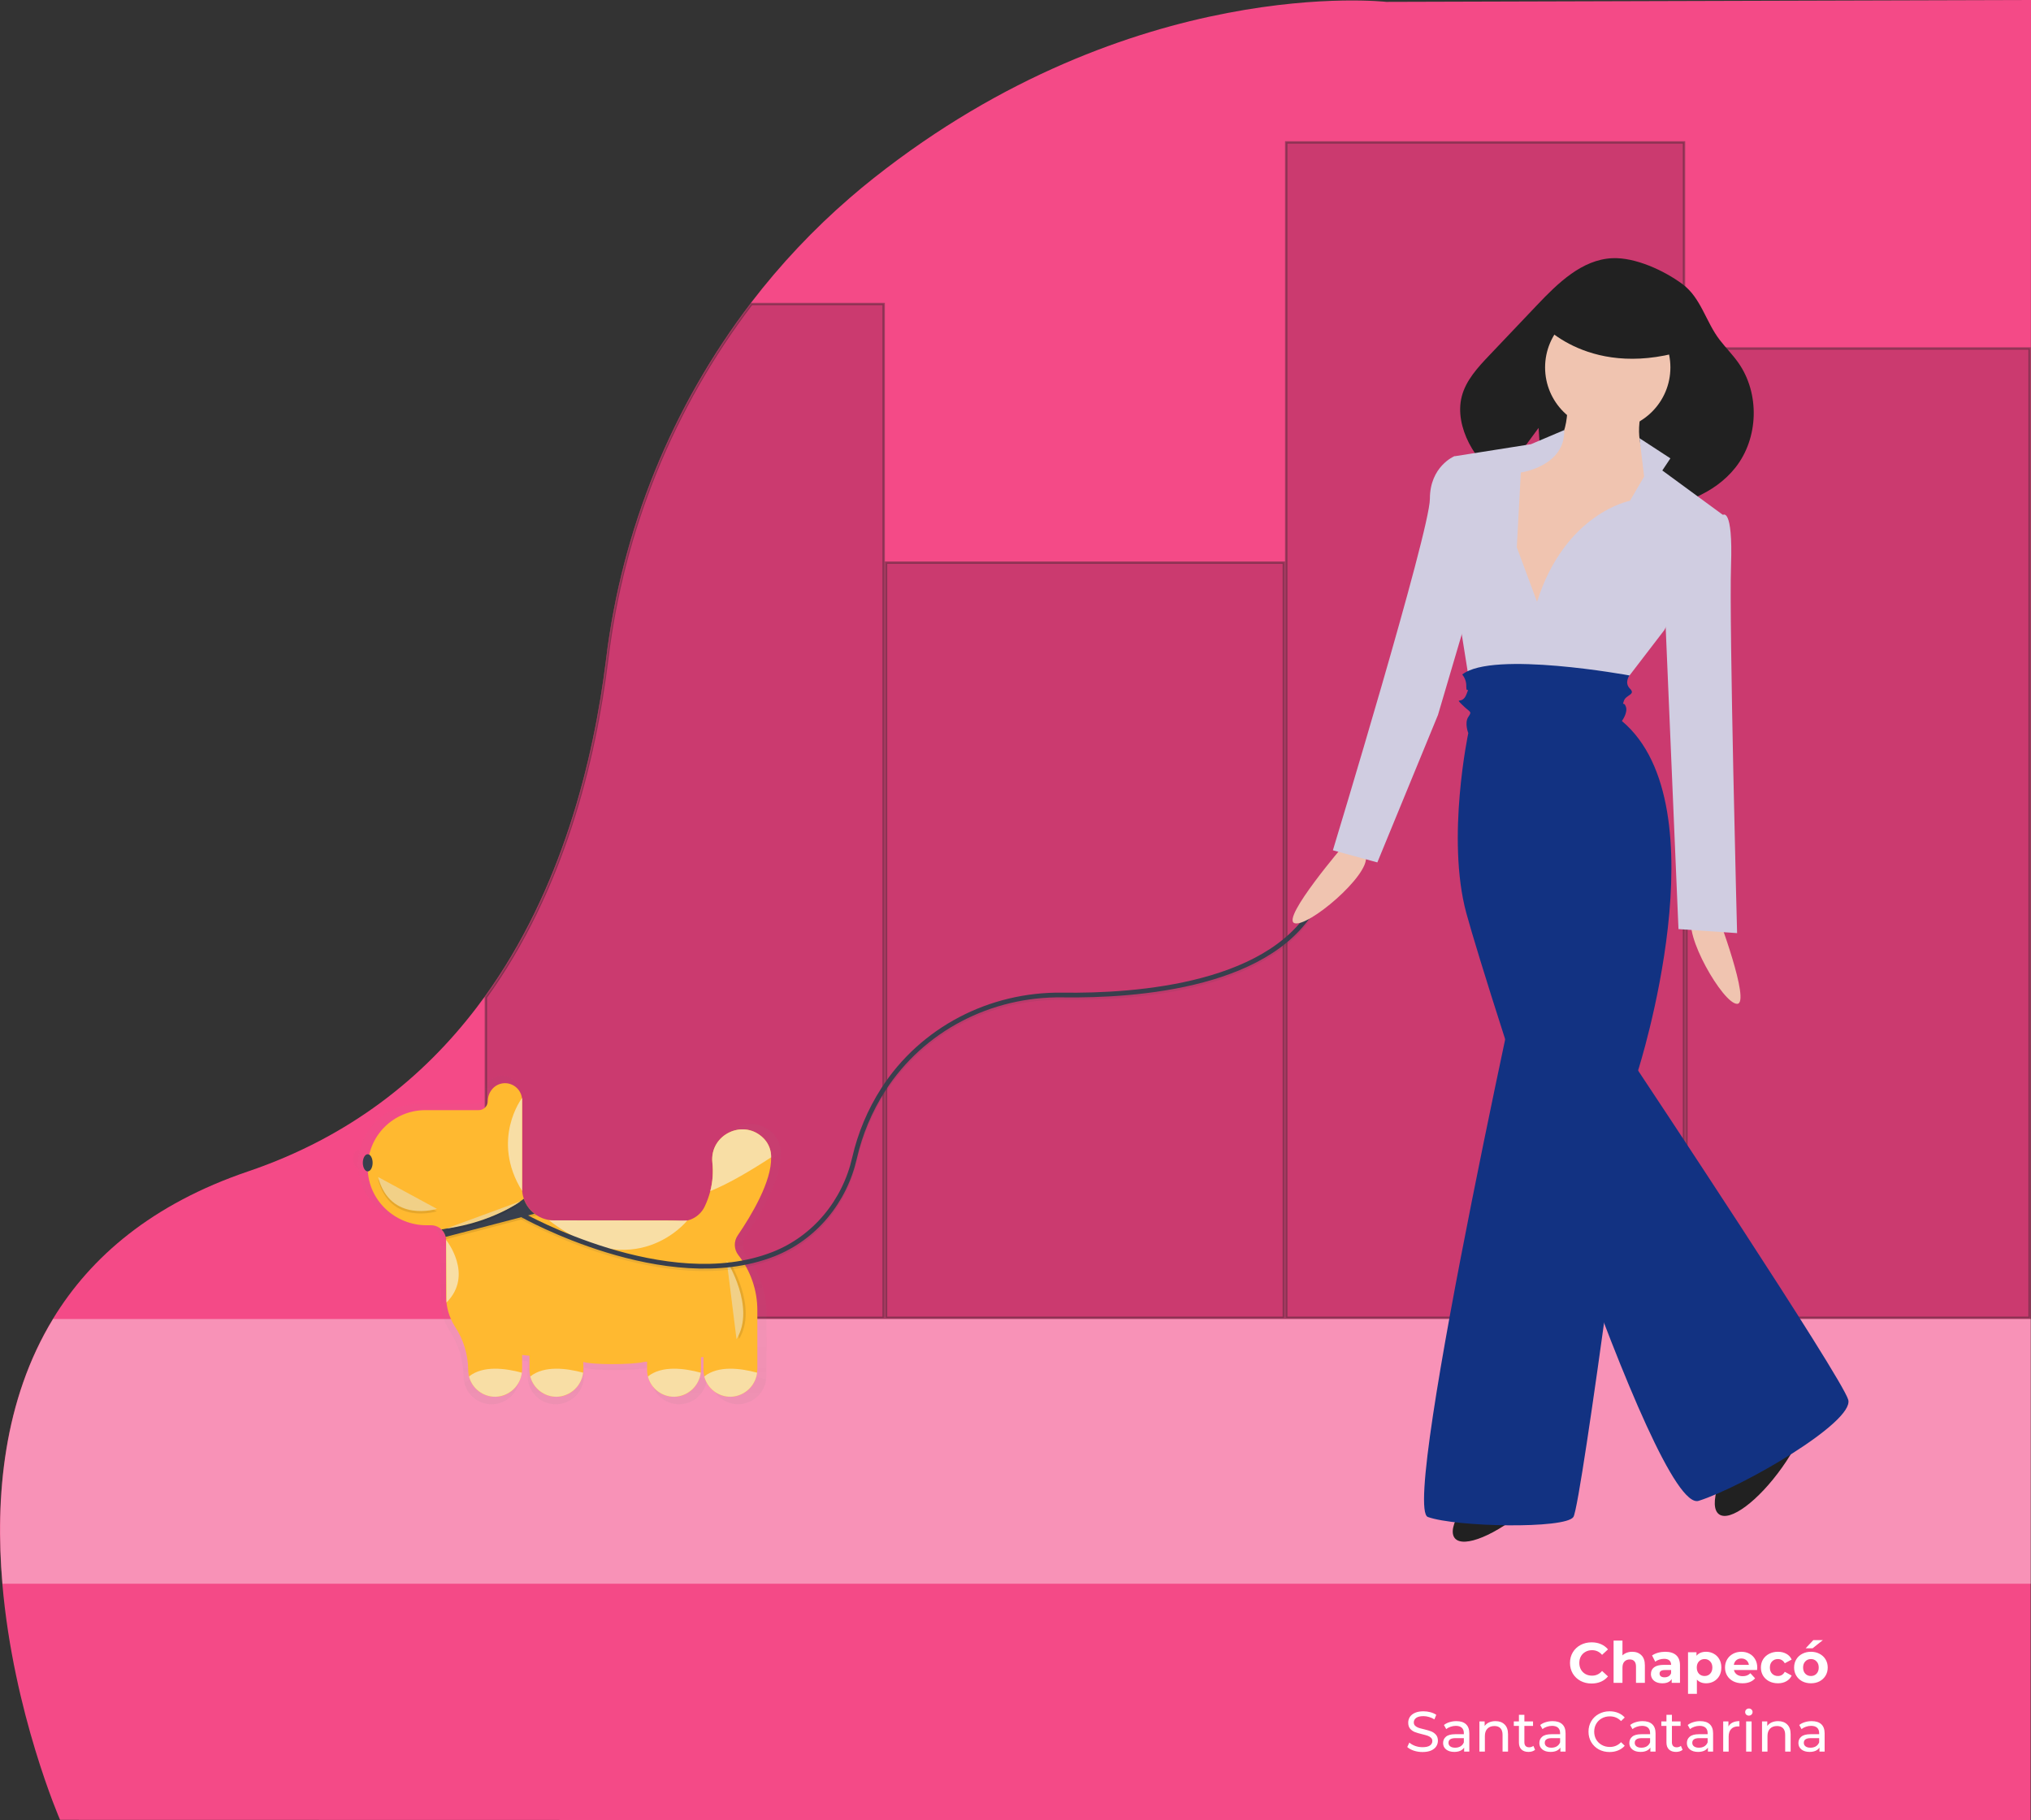 <svg width="857" height="768" viewBox="0 0 857 768" fill="none" xmlns="http://www.w3.org/2000/svg">
<rect x="0" y="0" width="857" height="768" fill="#333333" stroke="none"/>
<path d="M0.983 668.079C5.635 722.658 25.342 767.813 25.342 767.813L856.827 768L857 -1.90735e-05L584.955 0.791C584.955 0.791 478.186 -11.456 368.726 75.096C365.306 77.798 361.954 80.573 358.67 83.422C343.274 96.732 329.28 111.581 316.907 127.737C283.489 171.529 262.371 223.443 255.735 278.118C250.455 320.958 237.079 375.405 204.509 420.523C203.392 422.066 202.254 423.6 201.097 425.125C178.636 454.596 147.58 479.666 104.714 494.215C64.169 507.981 38.256 530.299 22.362 556.421C1.486 590.69 -2.147 631.502 0.983 668.079Z" fill="#F44A87"/>
<path opacity="0.4" d="M711.584 556.012V147.014H856.414V556.012H711.584Z" fill="#8F244B" stroke="#212121"/>
<path opacity="0.4" d="M541.728 237.367V556.012H373.873V237.367H541.728Z" fill="#8F244B" stroke="#212121"/>
<path opacity="0.4" d="M256.208 278.218L256.208 278.217C262.811 223.71 283.829 171.949 317.097 128.262H372.873V556.012H205.017V420.735C237.579 375.539 250.937 321.058 256.208 278.218Z" fill="#8F244B" stroke="#212121"/>
<path opacity="0.4" d="M710.584 60.071L710.584 556.012H542.728V60.071H710.584Z" fill="#8F244B" stroke="#212121"/>
<path opacity="0.4" d="M1.046 668.175H856.914V556.512H22.401C1.533 590.786 -2.092 631.599 1.046 668.175Z" fill="white"/>
<g opacity="0.5">
<path opacity="0.5" d="M151.132 491.568C151.33 505.575 163.153 516.652 177.169 516.652H179.12C180.843 516.645 182.5 517.314 183.736 518.515C184.674 519.393 185.327 520.533 185.611 521.786C185.741 522.291 185.807 522.812 185.806 523.334V548.062C185.799 552.816 187.16 557.472 189.727 561.473C193.46 567.144 195.484 573.768 195.558 580.555C195.559 582.139 195.876 583.706 196.49 585.166C197.103 586.626 198.002 587.949 199.133 589.058C200.263 590.167 201.604 591.04 203.076 591.626C204.548 592.212 206.122 592.498 207.706 592.469C214.262 592.35 219.399 586.718 219.399 580.165V573.981L222.649 574.36V580.555C222.65 582.139 222.967 583.706 223.581 585.166C224.194 586.626 225.093 587.949 226.224 589.058C227.354 590.167 228.695 591.04 230.167 591.626C231.639 592.212 233.213 592.498 234.797 592.469C241.353 592.35 246.49 586.718 246.49 580.165V577.035C249.74 578.389 268.162 578.389 273.277 577.078L274.664 576.97V580.555C274.665 582.139 274.982 583.706 275.595 585.166C276.209 586.626 277.108 587.949 278.238 589.058C279.369 590.167 280.71 591.04 282.182 591.626C283.654 592.212 285.228 592.498 286.812 592.469C293.368 592.35 298.504 586.718 298.504 580.165V575.02L299.588 574.923V580.555C299.588 581.552 299.712 582.545 299.956 583.512C300.626 586.112 302.153 588.41 304.29 590.035C306.427 591.66 309.05 592.518 311.736 592.469C314.616 592.362 317.364 591.233 319.487 589.283C321.61 587.334 322.969 584.693 323.32 581.833C323.389 581.28 323.425 580.723 323.428 580.165V554.29C323.438 545.404 320.462 536.772 314.976 529.779C314.024 528.542 313.491 527.035 313.454 525.475C313.417 523.915 313.878 522.384 314.77 521.103C320.838 512.222 329.811 497.232 329.518 486.606C329.577 483.724 328.566 480.923 326.679 478.743C326.56 478.613 326.441 478.483 326.321 478.364C317.587 469.222 302.21 476.414 303.543 488.978C303.994 493.188 303.681 497.444 302.622 501.542C302.021 503.859 301.205 506.114 300.184 508.279C299.165 510.453 297.488 512.251 295.389 513.418C293.29 514.584 290.876 515.06 288.491 514.778C286.87 514.582 285.238 514.484 283.604 514.486H233.486C230.546 514.485 227.679 513.564 225.289 511.853C222.899 510.142 221.104 507.726 220.157 504.943C219.649 503.484 219.393 501.95 219.399 500.405V461.413C219.399 460.397 219.195 459.392 218.799 458.456C218.403 457.52 217.823 456.674 217.093 455.966C216.363 455.259 215.498 454.706 214.551 454.339C213.603 453.972 212.591 453.8 211.575 453.831C210.583 453.865 209.609 454.098 208.709 454.517C207.81 454.936 207.004 455.532 206.341 456.268C204.984 457.764 204.231 459.711 204.228 461.73C204.228 462.257 204.124 462.78 203.921 463.267C203.719 463.755 203.423 464.197 203.05 464.57C202.676 464.943 202.233 465.239 201.746 465.441C201.258 465.642 200.735 465.746 200.207 465.746H176.595C173.219 465.744 169.877 466.414 166.763 467.716C163.648 469.017 160.824 470.925 158.455 473.328C156.085 475.731 154.217 478.582 152.96 481.713C151.703 484.844 151.081 488.194 151.132 491.568Z" fill="url(#paint0_linear)"/>
<path opacity="0.5" d="M299.956 583.512C300.626 586.112 302.153 588.41 304.29 590.035C306.427 591.66 309.05 592.518 311.736 592.469C314.616 592.362 317.364 591.233 319.487 589.283C321.61 587.334 322.969 584.693 323.32 581.833C316.103 579.884 306.101 578.541 299.956 583.512Z" fill="url(#paint1_linear)"/>
<path opacity="0.5" d="M275.033 583.512C275.702 586.112 277.229 588.41 279.366 590.035C281.503 591.66 284.127 592.518 286.812 592.469C289.692 592.362 292.441 591.233 294.563 589.284C296.686 587.334 298.045 584.693 298.396 581.833C291.179 579.884 281.177 578.541 275.033 583.512Z" fill="url(#paint2_linear)"/>
<path opacity="0.5" d="M223.018 583.512C223.687 586.112 225.214 588.41 227.351 590.035C229.489 591.66 232.112 592.518 234.797 592.469C237.678 592.362 240.426 591.233 242.549 589.284C244.672 587.334 246.03 584.693 246.381 581.833C239.164 579.884 229.162 578.541 223.018 583.512Z" fill="url(#paint3_linear)"/>
<path opacity="0.5" d="M195.927 583.512C196.596 586.112 198.123 588.41 200.26 590.035C202.398 591.66 205.021 592.518 207.706 592.469C210.587 592.362 213.335 591.233 215.458 589.284C217.581 587.334 218.939 584.693 219.29 581.833C212.073 579.884 202.071 578.541 195.927 583.512Z" fill="url(#paint4_linear)"/>
<path opacity="0.5" d="M302.622 501.542C311.042 498.163 321.315 491.979 329.518 486.606C329.577 483.725 328.566 480.923 326.679 478.743C326.56 478.613 326.441 478.483 326.321 478.364C317.587 469.222 302.21 476.414 303.543 488.978C303.993 493.188 303.681 497.444 302.622 501.542Z" fill="url(#paint5_linear)"/>
<path opacity="0.5" d="M292.43 514.558C292.43 514.558 269.246 543.73 231.319 514.486L292.43 514.558Z" fill="url(#paint6_linear)"/>
<path opacity="0.5" d="M219.398 460.33C219.398 460.33 205.311 478.743 219.398 501.488V460.33Z" fill="url(#paint7_linear)"/>
<path opacity="0.5" d="M185.806 523.15C185.806 523.15 198.212 538.559 185.961 550.804L185.806 523.15Z" fill="url(#paint8_linear)"/>
<g opacity="0.1">
<path opacity="0.1" d="M184.722 519.901C185.643 520.768 185.329 521.602 185.611 522.869L225.9 512.319C223.733 510.651 221.046 508.669 220.157 506.027C215.324 509.774 205.777 516.056 184.722 519.901Z" fill="url(#paint9_linear)"/>
</g>
<path opacity="0.5" d="M183.736 518.515C184.674 519.393 185.327 520.533 185.611 521.786L224.882 511.55C222.688 509.864 221.043 507.564 220.157 504.943C215.324 508.691 204.791 514.67 183.736 518.515Z" fill="url(#paint10_linear)"/>
<path opacity="0.1" d="M218.68 507.11C218.68 507.11 206.395 516.345 185.806 519.206L218.68 507.11Z" fill="url(#paint11_linear)"/>
<path opacity="0.5" d="M218.68 506.027C218.68 506.027 206.395 515.262 185.806 518.123L218.68 506.027Z" fill="url(#paint12_linear)"/>
<g opacity="0.1">
<path opacity="0.1" d="M187.973 506.904C187.973 506.904 167.384 513.402 161.966 492.823L187.973 506.904Z" fill="url(#paint13_linear)"/>
</g>
<path opacity="0.5" d="M187.973 505.821C187.973 505.821 167.384 512.319 161.966 491.74L187.973 505.821Z" fill="url(#paint14_linear)"/>
<path opacity="0.5" d="M151.129 492.823C152.326 492.823 153.296 491.126 153.296 489.033C153.296 486.939 152.326 485.242 151.129 485.242C149.932 485.242 148.962 486.939 148.962 489.033C148.962 491.126 149.932 492.823 151.129 492.823Z" fill="url(#paint15_linear)"/>
<path opacity="0.1" d="M315.301 567.016L310.966 532.357C310.966 532.357 323.97 552.936 315.301 567.016Z" fill="url(#paint16_linear)"/>
<path opacity="0.5" d="M309.883 532.357C309.883 532.357 322.886 552.936 314.217 567.016L309.883 532.357Z" fill="url(#paint17_linear)"/>
</g>
<path d="M155.168 493.015C155.358 506.38 166.639 516.949 180.013 516.949H181.874C183.518 516.943 185.1 517.581 186.279 518.727C187.174 519.565 187.797 520.652 188.068 521.848C188.192 522.331 188.255 522.828 188.254 523.326V546.921C188.247 551.457 189.546 555.899 191.996 559.718C195.557 565.129 197.488 571.449 197.56 577.925C197.561 579.436 197.863 580.932 198.448 582.325C199.034 583.718 199.891 584.981 200.97 586.039C202.049 587.097 203.328 587.93 204.733 588.489C206.137 589.048 207.639 589.321 209.151 589.294C215.406 589.18 220.308 583.806 220.308 577.553V571.652L223.41 572.014V577.925C223.411 579.436 223.713 580.932 224.298 582.325C224.884 583.718 225.741 584.981 226.82 586.039C227.899 587.097 229.178 587.93 230.583 588.489C231.987 589.048 233.489 589.321 235.001 589.294C241.256 589.18 246.158 583.806 246.158 577.553V574.566C249.26 575.858 266.837 575.858 271.718 574.608L273.041 574.504V577.925C273.042 579.436 273.344 580.932 273.93 582.325C274.516 583.718 275.373 584.981 276.452 586.039C277.531 587.097 278.81 587.93 280.215 588.489C281.619 589.048 283.121 589.321 284.633 589.294C290.888 589.18 295.789 583.806 295.789 577.553V572.644L296.823 572.551V577.925C296.824 578.877 296.942 579.824 297.175 580.747C297.814 583.227 299.271 585.42 301.31 586.971C303.349 588.522 305.852 589.34 308.415 589.294C311.163 589.191 313.785 588.114 315.811 586.254C317.837 584.394 319.133 581.874 319.468 579.145C319.534 578.617 319.568 578.085 319.571 577.553V552.863C319.581 544.384 316.741 536.148 311.506 529.475C310.598 528.295 310.09 526.857 310.054 525.368C310.019 523.88 310.459 522.419 311.31 521.197C317.1 512.722 325.662 498.419 325.382 488.28C325.439 485.531 324.474 482.857 322.673 480.777C322.56 480.653 322.446 480.529 322.332 480.416C313.998 471.693 299.326 478.555 300.597 490.544C301.027 494.56 300.729 498.621 299.719 502.532C299.145 504.743 298.366 506.895 297.392 508.961C296.42 511.035 294.819 512.75 292.817 513.864C290.814 514.977 288.511 515.431 286.235 515.161C284.688 514.974 283.131 514.881 281.572 514.882H233.75C230.944 514.882 228.209 514.003 225.928 512.371C223.647 510.738 221.935 508.432 221.031 505.777C220.547 504.385 220.302 502.921 220.308 501.447V464.241C220.308 463.272 220.113 462.312 219.735 461.42C219.357 460.527 218.804 459.719 218.107 459.044C217.411 458.369 216.586 457.841 215.682 457.491C214.777 457.141 213.812 456.977 212.842 457.007C211.896 457.039 210.966 457.262 210.108 457.661C209.25 458.061 208.481 458.629 207.848 459.332C206.553 460.76 205.835 462.617 205.832 464.544C205.832 465.047 205.732 465.546 205.54 466.011C205.347 466.476 205.064 466.898 204.708 467.254C204.352 467.61 203.929 467.892 203.463 468.085C202.998 468.277 202.499 468.376 201.995 468.376H179.465C176.244 468.374 173.055 469.013 170.083 470.255C167.111 471.497 164.417 473.318 162.156 475.611C159.894 477.904 158.112 480.623 156.913 483.611C155.713 486.599 155.12 489.795 155.168 493.015H155.168Z" fill="#FFB930"/>
<path d="M297.175 580.747C297.814 583.227 299.271 585.42 301.31 586.971C303.349 588.522 305.852 589.34 308.415 589.294C311.163 589.191 313.785 588.114 315.811 586.254C317.837 584.394 319.133 581.874 319.468 579.145C312.582 577.285 303.038 576.003 297.175 580.747Z" fill="#F8DEA5"/>
<path d="M273.393 580.747C274.032 583.227 275.489 585.42 277.528 586.971C279.567 588.522 282.07 589.34 284.633 589.294C287.381 589.191 290.004 588.114 292.029 586.254C294.055 584.394 295.351 581.874 295.686 579.145C288.8 577.285 279.256 576.003 273.393 580.747Z" fill="#F8DEA5"/>
<path d="M223.761 580.747C224.4 583.227 225.857 585.42 227.896 586.971C229.936 588.522 232.439 589.34 235.001 589.294C237.749 589.191 240.372 588.114 242.397 586.254C244.423 584.394 245.719 581.874 246.054 579.145C239.168 577.285 229.624 576.003 223.761 580.747Z" fill="#F8DEA5"/>
<path d="M197.911 580.747C198.55 583.227 200.007 585.42 202.046 586.971C204.086 588.522 206.589 589.34 209.151 589.294C211.899 589.191 214.522 588.114 216.547 586.254C218.573 584.394 219.869 581.874 220.204 579.145C213.318 577.285 203.774 576.003 197.911 580.747Z" fill="#F8DEA5"/>
<path d="M299.719 502.532C307.753 499.308 317.555 493.407 325.382 488.28C325.439 485.531 324.474 482.857 322.673 480.777C322.56 480.653 322.446 480.529 322.332 480.416C313.998 471.693 299.326 478.555 300.598 490.544C301.027 494.56 300.729 498.621 299.719 502.532Z" fill="#F8DEA5"/>
<path d="M289.994 514.952C289.994 514.952 267.871 542.787 231.682 514.883L289.994 514.952Z" fill="#F8DEA5"/>
<path d="M220.308 463.208C220.308 463.208 206.866 480.777 220.308 502.481V463.208Z" fill="#F8DEA5"/>
<path d="M188.254 523.15C188.254 523.15 200.092 537.853 188.402 549.537L188.254 523.15Z" fill="#F8DEA5"/>
<path opacity="0.1" d="M187.22 520.05C188.099 520.877 187.799 521.673 188.068 522.882L226.512 512.816C224.444 511.224 221.879 509.333 221.031 506.811C216.42 510.387 207.31 516.381 187.22 520.05Z" fill="black"/>
<path d="M186.279 518.727C187.174 519.565 187.797 520.652 188.068 521.848L225.54 512.082C223.446 510.472 221.877 508.278 221.031 505.777C216.42 509.353 206.369 515.058 186.279 518.727Z" fill="#383F4D"/>
<path opacity="0.1" d="M219.622 507.844C219.622 507.844 207.9 516.657 188.254 519.387L219.622 507.844Z" fill="black"/>
<path d="M219.622 506.811C219.622 506.811 207.9 515.624 188.254 518.354L219.622 506.811Z" fill="#F1D087"/>
<path opacity="0.1" d="M184.352 511.058C184.352 511.058 164.706 517.258 159.536 497.622L184.352 511.058Z" fill="black"/>
<path d="M184.352 510.024C184.352 510.024 164.706 516.225 159.536 496.589L184.352 510.024Z" fill="#F1D087"/>
<path d="M155.166 494.213C156.308 494.213 157.234 492.593 157.234 490.596C157.234 488.598 156.308 486.978 155.166 486.978C154.024 486.978 153.098 488.598 153.098 490.596C153.098 492.593 154.024 494.213 155.166 494.213Z" fill="#383F4D"/>
<path opacity="0.1" d="M311.816 565.007L307.68 531.935C307.68 531.935 320.088 551.571 311.816 565.007Z" fill="black"/>
<path d="M306.646 531.935C306.646 531.935 319.054 551.571 310.782 565.007L306.646 531.935Z" fill="#F1D087"/>
<path opacity="0.1" d="M220.308 513.616C220.308 513.616 281.044 547.906 326.304 530.195C343.812 523.344 356.42 507.91 360.581 489.583C362.923 479.347 367.018 469.593 372.687 460.752C389.085 435.195 417.894 420.412 448.267 420.84C479.746 421.284 538.827 417.009 556.152 380.473" stroke="#383F4D" stroke-width="2" stroke-miterlimit="10"/>
<path d="M220.308 512.582C220.308 512.582 281.044 546.872 326.304 529.161C343.812 522.31 356.42 506.876 360.581 488.55C362.923 478.313 367.018 468.559 372.687 459.719C389.085 434.162 417.894 419.379 448.267 419.807C479.746 420.25 538.827 415.976 556.152 379.439" stroke="#383F4D" stroke-width="2" stroke-miterlimit="10"/>
<path d="M567.282 356.321C567.282 356.321 540.578 387.448 546.191 389.48C551.803 391.513 578.007 369.272 576.323 361.408L567.282 356.321Z" fill="#F0C4B0"/>
<path d="M724.456 385.168C724.456 385.168 738.954 423.525 732.984 423.525C727.014 423.525 709.958 393.691 714.222 386.872L724.456 385.168Z" fill="#F0C4B0"/>
<path d="M751.99 619.1C762.074 604.894 766.512 590.728 761.902 587.459C757.293 584.19 745.381 593.056 735.298 607.262C725.214 621.468 720.776 635.634 725.385 638.903C729.995 642.172 741.906 633.305 751.99 619.1Z" fill="#212121"/>
<path d="M644.546 636.301C657.793 624.983 665.554 612.328 661.882 608.034C658.209 603.739 644.494 609.433 631.247 620.751C618 632.068 610.239 644.724 613.911 649.018C617.584 653.312 631.299 647.619 644.546 636.301Z" fill="#212121"/>
<path d="M733.476 152.994C731.082 149.611 728.138 146.654 725.612 143.368C719.788 135.792 717.773 125.698 709.957 119.888C702.224 114.14 689.952 108.482 680.274 108.935C667.52 109.532 657.403 119.422 648.611 128.676C641.892 135.748 635.173 142.819 628.454 149.891C623.593 155.007 618.553 160.438 616.801 167.273C615.118 173.841 616.761 180.898 619.843 186.938C623.046 193.065 627.539 198.426 633.013 202.652C639.761 193.366 649.213 180.544 649.213 180.544L651.414 212.438C662.845 216.224 675.124 216.969 687.171 216.132L690.739 203.055L694.484 215.407C708.879 213.5 723.342 208.532 732.253 197.304C742.105 184.89 742.628 165.932 733.476 152.994Z" fill="#212121"/>
<path d="M678.404 181.447C693.005 181.447 704.841 169.617 704.841 155.023C704.841 140.43 693.005 128.599 678.404 128.599C663.804 128.599 651.967 140.43 651.967 155.023C651.967 169.617 663.804 181.447 678.404 181.447Z" fill="#F0C4B0"/>
<path d="M661.348 167.809C661.348 167.809 663.054 188.266 651.967 189.971C640.881 191.676 628.942 189.971 628.942 196.79C628.942 203.609 637.47 265.833 637.47 265.833L658.79 264.129L688.638 235.148L704.841 203.609C704.841 203.609 685.227 195.085 693.755 169.514L661.348 167.809Z" fill="#F0C4B0"/>
<path d="M648.556 253.9L640.028 230.886L641.734 199.347C641.734 199.347 660.459 196.79 660.051 181.447L645.998 187.414L613.591 192.528V222.362C613.591 222.362 602.505 240.262 615.297 258.162L621.266 295.667L682.668 291.405L702.283 265.833L727.014 217.247L701.43 198.495L704.841 193.381L691.792 184.874L693.755 201.052L687.785 211.281C687.785 211.281 660.495 216.395 648.556 253.9Z" fill="#D0CDE1"/>
<path d="M618.708 194.233L613.591 192.528C613.591 192.528 603.357 196.79 603.357 210.428C603.357 224.067 562.423 358.744 562.423 358.744L581.184 363.858L606.769 301.634L622.119 249.638L618.708 194.233Z" fill="#D0CDE1"/>
<path d="M720.192 217.247H727.014C727.014 217.247 731.278 213.838 730.425 238.557C729.573 263.276 732.984 393.691 732.984 393.691L708.252 391.987L702.283 251.343L720.192 217.247Z" fill="#D0CDE1"/>
<path d="M687.597 284.979C687.597 284.979 629.794 274.357 617.002 284.586C618.188 286.019 618.796 287.843 618.708 289.7C618.708 293.11 620.414 288.848 618.708 293.11C617.002 297.372 613.591 293.962 617.002 297.372C620.414 300.781 621.266 299.929 619.561 302.486C617.855 305.043 619.561 309.305 619.561 309.305C619.561 309.305 610.18 353.629 618.708 385.168C627.236 416.706 698.019 639.179 716.781 633.212C735.542 627.245 782.447 599.969 779.888 590.593C777.33 581.216 691.196 451.654 691.196 451.654C691.196 451.654 727.014 339.991 684.374 304.191C684.374 304.191 686.932 300.781 686.08 298.224C685.227 295.667 684.374 298.224 685.227 295.667C686.08 293.11 690.344 293.11 687.785 290.553C685.227 287.996 687.597 284.979 687.597 284.979Z" fill="#123282"/>
<path d="M648.556 376.644C648.556 376.644 590.565 635.769 602.505 640.031C614.444 644.293 660.495 645.145 663.907 640.031C667.318 634.917 691.196 451.654 691.196 451.654L648.556 376.644Z" fill="#123282"/>
<path d="M649.835 135.845C649.835 135.845 671.155 161.416 713.796 146.926L701.856 125.616L673.714 117.092L649.835 135.845Z" fill="#212121"/>
<path d="M671.571 710.288C669.859 710.288 668.307 709.92 666.915 709.184C665.539 708.432 664.451 707.4 663.651 706.088C662.867 704.76 662.475 703.264 662.475 701.6C662.475 699.936 662.867 698.448 663.651 697.136C664.451 695.808 665.539 694.776 666.915 694.04C668.307 693.288 669.867 692.912 671.595 692.912C673.051 692.912 674.363 693.168 675.531 693.68C676.715 694.192 677.707 694.928 678.507 695.888L676.011 698.192C674.875 696.88 673.467 696.224 671.787 696.224C670.747 696.224 669.819 696.456 669.003 696.92C668.187 697.368 667.547 698 667.083 698.816C666.635 699.632 666.411 700.56 666.411 701.6C666.411 702.64 666.635 703.568 667.083 704.384C667.547 705.2 668.187 705.84 669.003 706.304C669.819 706.752 670.747 706.976 671.787 706.976C673.467 706.976 674.875 706.312 676.011 704.984L678.507 707.288C677.707 708.264 676.715 709.008 675.531 709.52C674.347 710.032 673.027 710.288 671.571 710.288ZM688.717 696.896C690.317 696.896 691.605 697.376 692.581 698.336C693.573 699.296 694.069 700.72 694.069 702.608V710H690.325V703.184C690.325 702.16 690.101 701.4 689.653 700.904C689.205 700.392 688.557 700.136 687.709 700.136C686.765 700.136 686.013 700.432 685.453 701.024C684.893 701.6 684.613 702.464 684.613 703.616V710H680.869V692.192H684.613V698.432C685.109 697.936 685.709 697.56 686.413 697.304C687.117 697.032 687.885 696.896 688.717 696.896ZM702.67 696.896C704.67 696.896 706.206 697.376 707.278 698.336C708.35 699.28 708.886 700.712 708.886 702.632V710H705.382V708.392C704.678 709.592 703.366 710.192 701.446 710.192C700.454 710.192 699.59 710.024 698.854 709.688C698.134 709.352 697.582 708.888 697.198 708.296C696.814 707.704 696.622 707.032 696.622 706.28C696.622 705.08 697.07 704.136 697.966 703.448C698.878 702.76 700.278 702.416 702.166 702.416H705.142C705.142 701.6 704.894 700.976 704.398 700.544C703.902 700.096 703.158 699.872 702.166 699.872C701.478 699.872 700.798 699.984 700.126 700.208C699.47 700.416 698.91 700.704 698.446 701.072L697.102 698.456C697.806 697.96 698.646 697.576 699.622 697.304C700.614 697.032 701.63 696.896 702.67 696.896ZM702.382 707.672C703.022 707.672 703.59 707.528 704.086 707.24C704.582 706.936 704.934 706.496 705.142 705.92V704.6H702.574C701.038 704.6 700.27 705.104 700.27 706.112C700.27 706.592 700.454 706.976 700.822 707.264C701.206 707.536 701.726 707.672 702.382 707.672ZM719.907 696.896C721.107 696.896 722.195 697.176 723.171 697.736C724.163 698.28 724.939 699.056 725.499 700.064C726.059 701.056 726.339 702.216 726.339 703.544C726.339 704.872 726.059 706.04 725.499 707.048C724.939 708.04 724.163 708.816 723.171 709.376C722.195 709.92 721.107 710.192 719.907 710.192C718.259 710.192 716.963 709.672 716.019 708.632V714.656H712.275V697.088H715.851V698.576C716.779 697.456 718.131 696.896 719.907 696.896ZM719.259 707.12C720.219 707.12 721.003 706.8 721.611 706.16C722.235 705.504 722.547 704.632 722.547 703.544C722.547 702.456 722.235 701.592 721.611 700.952C721.003 700.296 720.219 699.968 719.259 699.968C718.299 699.968 717.507 700.296 716.883 700.952C716.275 701.592 715.971 702.456 715.971 703.544C715.971 704.632 716.275 705.504 716.883 706.16C717.507 706.8 718.299 707.12 719.259 707.12ZM741.493 703.592C741.493 703.64 741.469 703.976 741.421 704.6H731.653C731.829 705.4 732.245 706.032 732.901 706.496C733.557 706.96 734.373 707.192 735.349 707.192C736.021 707.192 736.613 707.096 737.125 706.904C737.653 706.696 738.141 706.376 738.589 705.944L740.581 708.104C739.365 709.496 737.589 710.192 735.253 710.192C733.797 710.192 732.509 709.912 731.389 709.352C730.269 708.776 729.405 707.984 728.797 706.976C728.189 705.968 727.885 704.824 727.885 703.544C727.885 702.28 728.181 701.144 728.773 700.136C729.381 699.112 730.205 698.32 731.245 697.76C732.301 697.184 733.477 696.896 734.773 696.896C736.037 696.896 737.181 697.168 738.205 697.712C739.229 698.256 740.029 699.04 740.605 700.064C741.197 701.072 741.493 702.248 741.493 703.592ZM734.797 699.728C733.949 699.728 733.237 699.968 732.661 700.448C732.085 700.928 731.733 701.584 731.605 702.416H737.965C737.837 701.6 737.485 700.952 736.909 700.472C736.333 699.976 735.629 699.728 734.797 699.728ZM750.226 710.192C748.85 710.192 747.61 709.912 746.506 709.352C745.418 708.776 744.562 707.984 743.938 706.976C743.33 705.968 743.026 704.824 743.026 703.544C743.026 702.264 743.33 701.12 743.938 700.112C744.562 699.104 745.418 698.32 746.506 697.76C747.61 697.184 748.85 696.896 750.226 696.896C751.586 696.896 752.77 697.184 753.778 697.76C754.802 698.32 755.546 699.128 756.01 700.184L753.106 701.744C752.434 700.56 751.466 699.968 750.202 699.968C749.226 699.968 748.418 700.288 747.778 700.928C747.138 701.568 746.818 702.44 746.818 703.544C746.818 704.648 747.138 705.52 747.778 706.16C748.418 706.8 749.226 707.12 750.202 707.12C751.482 707.12 752.45 706.528 753.106 705.344L756.01 706.928C755.546 707.952 754.802 708.752 753.778 709.328C752.77 709.904 751.586 710.192 750.226 710.192ZM764.145 710.192C762.785 710.192 761.561 709.912 760.473 709.352C759.401 708.776 758.561 707.984 757.953 706.976C757.345 705.968 757.041 704.824 757.041 703.544C757.041 702.264 757.345 701.12 757.953 700.112C758.561 699.104 759.401 698.32 760.473 697.76C761.561 697.184 762.785 696.896 764.145 696.896C765.505 696.896 766.721 697.184 767.793 697.76C768.865 698.32 769.705 699.104 770.313 700.112C770.921 701.12 771.225 702.264 771.225 703.544C771.225 704.824 770.921 705.968 770.313 706.976C769.705 707.984 768.865 708.776 767.793 709.352C766.721 709.912 765.505 710.192 764.145 710.192ZM764.145 707.12C765.105 707.12 765.889 706.8 766.497 706.16C767.121 705.504 767.433 704.632 767.433 703.544C767.433 702.456 767.121 701.592 766.497 700.952C765.889 700.296 765.105 699.968 764.145 699.968C763.185 699.968 762.393 700.296 761.769 700.952C761.145 701.592 760.833 702.456 760.833 703.544C760.833 704.632 761.145 705.504 761.769 706.16C762.393 706.8 763.185 707.12 764.145 707.12ZM765.153 691.976H769.185L764.841 695.432H761.913L765.153 691.976ZM600.236 739.192C598.972 739.192 597.748 739 596.564 738.616C595.396 738.216 594.476 737.704 593.804 737.08L594.692 735.208C595.332 735.784 596.148 736.256 597.14 736.624C598.148 736.976 599.18 737.152 600.236 737.152C601.628 737.152 602.668 736.92 603.356 736.456C604.044 735.976 604.388 735.344 604.388 734.56C604.388 733.984 604.196 733.52 603.812 733.168C603.444 732.8 602.98 732.52 602.42 732.328C601.876 732.136 601.1 731.92 600.092 731.68C598.828 731.376 597.804 731.072 597.02 730.768C596.252 730.464 595.588 730 595.028 729.376C594.484 728.736 594.212 727.88 594.212 726.808C594.212 725.912 594.444 725.104 594.908 724.384C595.388 723.664 596.108 723.088 597.068 722.656C598.028 722.224 599.22 722.008 600.644 722.008C601.636 722.008 602.612 722.136 603.572 722.392C604.532 722.648 605.356 723.016 606.044 723.496L605.252 725.416C604.548 724.968 603.796 724.632 602.996 724.408C602.196 724.168 601.412 724.048 600.644 724.048C599.284 724.048 598.26 724.296 597.572 724.792C596.9 725.288 596.564 725.928 596.564 726.712C596.564 727.288 596.756 727.76 597.14 728.128C597.524 728.48 597.996 728.76 598.556 728.968C599.132 729.16 599.908 729.368 600.884 729.592C602.148 729.896 603.164 730.2 603.932 730.504C604.7 730.808 605.356 731.272 605.9 731.896C606.46 732.52 606.74 733.36 606.74 734.416C606.74 735.296 606.5 736.104 606.02 736.84C605.54 737.56 604.812 738.136 603.836 738.568C602.86 738.984 601.66 739.192 600.236 739.192ZM614.543 726.16C616.303 726.16 617.647 726.592 618.575 727.456C619.519 728.32 619.991 729.608 619.991 731.32V739H617.807V737.32C617.423 737.912 616.871 738.368 616.151 738.688C615.447 738.992 614.607 739.144 613.631 739.144C612.207 739.144 611.063 738.8 610.199 738.112C609.351 737.424 608.927 736.52 608.927 735.4C608.927 734.28 609.335 733.384 610.151 732.712C610.967 732.024 612.263 731.68 614.039 731.68H617.687V731.224C617.687 730.232 617.399 729.472 616.823 728.944C616.247 728.416 615.399 728.152 614.279 728.152C613.527 728.152 612.791 728.28 612.071 728.536C611.351 728.776 610.743 729.104 610.247 729.52L609.287 727.792C609.943 727.264 610.727 726.864 611.639 726.592C612.551 726.304 613.519 726.16 614.543 726.16ZM614.015 737.368C614.895 737.368 615.655 737.176 616.295 736.792C616.935 736.392 617.399 735.832 617.687 735.112V733.336H614.135C612.183 733.336 611.207 733.992 611.207 735.304C611.207 735.944 611.455 736.448 611.951 736.816C612.447 737.184 613.135 737.368 614.015 737.368ZM631.046 726.16C632.662 726.16 633.942 726.632 634.886 727.576C635.846 728.504 636.326 729.872 636.326 731.68V739H634.022V731.944C634.022 730.712 633.726 729.784 633.134 729.16C632.542 728.536 631.694 728.224 630.59 728.224C629.342 728.224 628.358 728.592 627.638 729.328C626.918 730.048 626.558 731.088 626.558 732.448V739H624.254V726.28H626.462V728.2C626.926 727.544 627.55 727.04 628.334 726.688C629.134 726.336 630.038 726.16 631.046 726.16ZM647.742 738.256C647.406 738.544 646.99 738.768 646.494 738.928C645.998 739.072 645.486 739.144 644.958 739.144C643.678 739.144 642.686 738.8 641.982 738.112C641.278 737.424 640.926 736.44 640.926 735.16V728.176H638.766V726.28H640.926V723.496H643.23V726.28H646.878V728.176H643.23V735.064C643.23 735.752 643.398 736.28 643.734 736.648C644.086 737.016 644.582 737.2 645.222 737.2C645.926 737.2 646.526 737 647.022 736.6L647.742 738.256ZM655.16 726.16C656.92 726.16 658.264 726.592 659.192 727.456C660.136 728.32 660.608 729.608 660.608 731.32V739H658.424V737.32C658.04 737.912 657.488 738.368 656.768 738.688C656.064 738.992 655.224 739.144 654.248 739.144C652.824 739.144 651.68 738.8 650.816 738.112C649.968 737.424 649.544 736.52 649.544 735.4C649.544 734.28 649.952 733.384 650.768 732.712C651.584 732.024 652.88 731.68 654.656 731.68H658.304V731.224C658.304 730.232 658.016 729.472 657.44 728.944C656.864 728.416 656.016 728.152 654.896 728.152C654.144 728.152 653.408 728.28 652.688 728.536C651.968 728.776 651.36 729.104 650.864 729.52L649.904 727.792C650.56 727.264 651.344 726.864 652.256 726.592C653.168 726.304 654.136 726.16 655.16 726.16ZM654.632 737.368C655.512 737.368 656.272 737.176 656.912 736.792C657.552 736.392 658.016 735.832 658.304 735.112V733.336H654.752C652.8 733.336 651.824 733.992 651.824 735.304C651.824 735.944 652.072 736.448 652.568 736.816C653.064 737.184 653.752 737.368 654.632 737.368ZM679.165 739.192C677.485 739.192 675.965 738.824 674.605 738.088C673.261 737.336 672.205 736.312 671.437 735.016C670.669 733.704 670.285 732.232 670.285 730.6C670.285 728.968 670.669 727.504 671.437 726.208C672.205 724.896 673.269 723.872 674.629 723.136C675.989 722.384 677.509 722.008 679.189 722.008C680.501 722.008 681.701 722.232 682.789 722.68C683.877 723.112 684.805 723.76 685.573 724.624L684.013 726.136C682.749 724.808 681.173 724.144 679.285 724.144C678.037 724.144 676.909 724.424 675.901 724.984C674.893 725.544 674.101 726.32 673.525 727.312C672.965 728.288 672.685 729.384 672.685 730.6C672.685 731.816 672.965 732.92 673.525 733.912C674.101 734.888 674.893 735.656 675.901 736.216C676.909 736.776 678.037 737.056 679.285 737.056C681.157 737.056 682.733 736.384 684.013 735.04L685.573 736.552C684.805 737.416 683.869 738.072 682.765 738.52C681.677 738.968 680.477 739.192 679.165 739.192ZM693.129 726.16C694.889 726.16 696.233 726.592 697.161 727.456C698.105 728.32 698.577 729.608 698.577 731.32V739H696.393V737.32C696.009 737.912 695.457 738.368 694.737 738.688C694.033 738.992 693.193 739.144 692.217 739.144C690.793 739.144 689.649 738.8 688.785 738.112C687.937 737.424 687.513 736.52 687.513 735.4C687.513 734.28 687.921 733.384 688.737 732.712C689.553 732.024 690.849 731.68 692.625 731.68H696.273V731.224C696.273 730.232 695.985 729.472 695.409 728.944C694.833 728.416 693.985 728.152 692.865 728.152C692.113 728.152 691.377 728.28 690.657 728.536C689.937 728.776 689.329 729.104 688.833 729.52L687.873 727.792C688.529 727.264 689.313 726.864 690.225 726.592C691.137 726.304 692.105 726.16 693.129 726.16ZM692.601 737.368C693.481 737.368 694.241 737.176 694.881 736.792C695.521 736.392 695.985 735.832 696.273 735.112V733.336H692.721C690.769 733.336 689.793 733.992 689.793 735.304C689.793 735.944 690.041 736.448 690.537 736.816C691.033 737.184 691.721 737.368 692.601 737.368ZM709.992 738.256C709.656 738.544 709.24 738.768 708.744 738.928C708.248 739.072 707.736 739.144 707.208 739.144C705.928 739.144 704.936 738.8 704.232 738.112C703.528 737.424 703.176 736.44 703.176 735.16V728.176H701.016V726.28H703.176V723.496H705.48V726.28H709.128V728.176H705.48V735.064C705.48 735.752 705.648 736.28 705.984 736.648C706.336 737.016 706.832 737.2 707.472 737.2C708.176 737.2 708.776 737 709.272 736.6L709.992 738.256ZM717.41 726.16C719.17 726.16 720.514 726.592 721.442 727.456C722.386 728.32 722.858 729.608 722.858 731.32V739H720.674V737.32C720.29 737.912 719.738 738.368 719.018 738.688C718.314 738.992 717.474 739.144 716.498 739.144C715.074 739.144 713.93 738.8 713.066 738.112C712.218 737.424 711.794 736.52 711.794 735.4C711.794 734.28 712.202 733.384 713.018 732.712C713.834 732.024 715.13 731.68 716.906 731.68H720.554V731.224C720.554 730.232 720.266 729.472 719.69 728.944C719.114 728.416 718.266 728.152 717.146 728.152C716.394 728.152 715.658 728.28 714.938 728.536C714.218 728.776 713.61 729.104 713.114 729.52L712.154 727.792C712.81 727.264 713.594 726.864 714.506 726.592C715.418 726.304 716.386 726.16 717.41 726.16ZM716.882 737.368C717.762 737.368 718.522 737.176 719.162 736.792C719.802 736.392 720.266 735.832 720.554 735.112V733.336H717.002C715.05 733.336 714.074 733.992 714.074 735.304C714.074 735.944 714.322 736.448 714.818 736.816C715.314 737.184 716.002 737.368 716.882 737.368ZM729.33 728.416C729.73 727.68 730.322 727.12 731.105 726.736C731.89 726.352 732.842 726.16 733.962 726.16V728.392C733.834 728.376 733.658 728.368 733.434 728.368C732.186 728.368 731.202 728.744 730.482 729.496C729.778 730.232 729.426 731.288 729.426 732.664V739H727.122V726.28H729.33V728.416ZM736.801 726.28H739.105V739H736.801V726.28ZM737.953 723.832C737.505 723.832 737.129 723.688 736.825 723.4C736.537 723.112 736.393 722.76 736.393 722.344C736.393 721.928 736.537 721.576 736.825 721.288C737.129 720.984 737.505 720.832 737.953 720.832C738.401 720.832 738.769 720.976 739.057 721.264C739.361 721.536 739.513 721.88 739.513 722.296C739.513 722.728 739.361 723.096 739.057 723.4C738.769 723.688 738.401 723.832 737.953 723.832ZM750.296 726.16C751.912 726.16 753.192 726.632 754.136 727.576C755.096 728.504 755.576 729.872 755.576 731.68V739H753.272V731.944C753.272 730.712 752.976 729.784 752.384 729.16C751.792 728.536 750.944 728.224 749.84 728.224C748.592 728.224 747.608 728.592 746.888 729.328C746.168 730.048 745.808 731.088 745.808 732.448V739H743.504V726.28H745.712V728.2C746.176 727.544 746.8 727.04 747.584 726.688C748.384 726.336 749.288 726.16 750.296 726.16ZM764.472 726.16C766.232 726.16 767.576 726.592 768.504 727.456C769.448 728.32 769.92 729.608 769.92 731.32V739H767.736V737.32C767.352 737.912 766.8 738.368 766.08 738.688C765.376 738.992 764.536 739.144 763.56 739.144C762.136 739.144 760.992 738.8 760.128 738.112C759.28 737.424 758.856 736.52 758.856 735.4C758.856 734.28 759.264 733.384 760.08 732.712C760.896 732.024 762.192 731.68 763.968 731.68H767.616V731.224C767.616 730.232 767.328 729.472 766.752 728.944C766.176 728.416 765.328 728.152 764.208 728.152C763.456 728.152 762.72 728.28 762 728.536C761.28 728.776 760.672 729.104 760.176 729.52L759.216 727.792C759.872 727.264 760.656 726.864 761.568 726.592C762.48 726.304 763.448 726.16 764.472 726.16ZM763.944 737.368C764.824 737.368 765.584 737.176 766.224 736.792C766.864 736.392 767.328 735.832 767.616 735.112V733.336H764.064C762.112 733.336 761.136 733.992 761.136 735.304C761.136 735.944 761.384 736.448 761.88 736.816C762.376 737.184 763.064 737.368 763.944 737.368Z" fill="white"/>
<defs>
<linearGradient id="paint0_linear" x1="240.327" y1="592.471" x2="240.327" y2="453.828" gradientUnits="userSpaceOnUse">
<stop stop-color="#808080" stop-opacity="0.25"/>
<stop offset="0.535" stop-color="#808080" stop-opacity="0.12"/>
<stop offset="1" stop-color="#808080" stop-opacity="0.1"/>
</linearGradient>
<linearGradient id="paint1_linear" x1="13571.1" y1="9189.71" x2="13571.1" y2="9009.45" gradientUnits="userSpaceOnUse">
<stop stop-color="#808080" stop-opacity="0.25"/>
<stop offset="0.535" stop-color="#808080" stop-opacity="0.12"/>
<stop offset="1" stop-color="#808080" stop-opacity="0.1"/>
</linearGradient>
<linearGradient id="paint2_linear" x1="14229" y1="9189.8" x2="14229" y2="9009.54" gradientUnits="userSpaceOnUse">
<stop stop-color="#808080" stop-opacity="0.25"/>
<stop offset="0.535" stop-color="#808080" stop-opacity="0.12"/>
<stop offset="1" stop-color="#808080" stop-opacity="0.1"/>
</linearGradient>
<linearGradient id="paint3_linear" x1="15601.9" y1="9189.8" x2="15601.9" y2="9009.54" gradientUnits="userSpaceOnUse">
<stop stop-color="#808080" stop-opacity="0.25"/>
<stop offset="0.535" stop-color="#808080" stop-opacity="0.12"/>
<stop offset="1" stop-color="#808080" stop-opacity="0.1"/>
</linearGradient>
<linearGradient id="paint4_linear" x1="16317" y1="9189.8" x2="16317" y2="9009.54" gradientUnits="userSpaceOnUse">
<stop stop-color="#808080" stop-opacity="0.25"/>
<stop offset="0.535" stop-color="#808080" stop-opacity="0.12"/>
<stop offset="1" stop-color="#808080" stop-opacity="0.1"/>
</linearGradient>
<linearGradient id="paint5_linear" x1="15442.1" y1="16522.7" x2="15442.1" y2="15648.4" gradientUnits="userSpaceOnUse">
<stop stop-color="#808080" stop-opacity="0.25"/>
<stop offset="0.535" stop-color="#808080" stop-opacity="0.12"/>
<stop offset="1" stop-color="#808080" stop-opacity="0.1"/>
</linearGradient>
<linearGradient id="paint6_linear" x1="38510.9" y1="8563.11" x2="38510.9" y2="8364.35" gradientUnits="userSpaceOnUse">
<stop stop-color="#808080" stop-opacity="0.25"/>
<stop offset="0.535" stop-color="#808080" stop-opacity="0.12"/>
<stop offset="1" stop-color="#808080" stop-opacity="0.1"/>
</linearGradient>
<linearGradient id="paint7_linear" x1="4469.78" y1="24654.5" x2="4469.78" y2="22667.1" gradientUnits="userSpaceOnUse">
<stop stop-color="#808080" stop-opacity="0.25"/>
<stop offset="0.535" stop-color="#808080" stop-opacity="0.12"/>
<stop offset="1" stop-color="#808080" stop-opacity="0.1"/>
</linearGradient>
<linearGradient id="paint8_linear" x1="4146.66" y1="18378.9" x2="4146.66" y2="17481.7" gradientUnits="userSpaceOnUse">
<stop stop-color="#808080" stop-opacity="0.25"/>
<stop offset="0.535" stop-color="#808080" stop-opacity="0.12"/>
<stop offset="1" stop-color="#808080" stop-opacity="0.1"/>
</linearGradient>
<linearGradient id="paint9_linear" x1="28709.4" y1="10829" x2="28709.4" y2="10496.2" gradientUnits="userSpaceOnUse">
<stop stop-color="#808080" stop-opacity="0.25"/>
<stop offset="0.535" stop-color="#808080" stop-opacity="0.12"/>
<stop offset="1" stop-color="#808080" stop-opacity="0.1"/>
</linearGradient>
<linearGradient id="paint10_linear" x1="28734.3" y1="10806.5" x2="28734.3" y2="10473.7" gradientUnits="userSpaceOnUse">
<stop stop-color="#808080" stop-opacity="0.25"/>
<stop offset="0.535" stop-color="#808080" stop-opacity="0.12"/>
<stop offset="1" stop-color="#808080" stop-opacity="0.1"/>
</linearGradient>
<linearGradient id="paint11_linear" x1="23076.8" y1="7869.38" x2="23076.8" y2="7697.71" gradientUnits="userSpaceOnUse">
<stop stop-color="#808080" stop-opacity="0.25"/>
<stop offset="0.535" stop-color="#808080" stop-opacity="0.12"/>
<stop offset="1" stop-color="#808080" stop-opacity="0.1"/>
</linearGradient>
<linearGradient id="paint12_linear" x1="23076.8" y1="7852.93" x2="23076.8" y2="7681.26" gradientUnits="userSpaceOnUse">
<stop stop-color="#808080" stop-opacity="0.25"/>
<stop offset="0.535" stop-color="#808080" stop-opacity="0.12"/>
<stop offset="1" stop-color="#808080" stop-opacity="0.1"/>
</linearGradient>
<linearGradient id="paint13_linear" x1="19102.9" y1="9455.05" x2="19102.9" y2="9189.17" gradientUnits="userSpaceOnUse">
<stop stop-color="#808080" stop-opacity="0.25"/>
<stop offset="0.535" stop-color="#808080" stop-opacity="0.12"/>
<stop offset="1" stop-color="#808080" stop-opacity="0.1"/>
</linearGradient>
<linearGradient id="paint14_linear" x1="19102.9" y1="9434.83" x2="19102.9" y2="9168.96" gradientUnits="userSpaceOnUse">
<stop stop-color="#808080" stop-opacity="0.25"/>
<stop offset="0.535" stop-color="#808080" stop-opacity="0.12"/>
<stop offset="1" stop-color="#808080" stop-opacity="0.1"/>
</linearGradient>
<linearGradient id="paint15_linear" x1="-2630.91" y1="4865.43" x2="-2630.91" y2="4797.99" gradientUnits="userSpaceOnUse">
<stop stop-color="#808080" stop-opacity="0.25"/>
<stop offset="0.535" stop-color="#808080" stop-opacity="0.12"/>
<stop offset="1" stop-color="#808080" stop-opacity="0.1"/>
</linearGradient>
<linearGradient id="paint16_linear" x1="4440.28" y1="23570.9" x2="4440.28" y2="22161.6" gradientUnits="userSpaceOnUse">
<stop stop-color="#808080" stop-opacity="0.25"/>
<stop offset="0.535" stop-color="#808080" stop-opacity="0.12"/>
<stop offset="1" stop-color="#808080" stop-opacity="0.1"/>
</linearGradient>
<linearGradient id="paint17_linear" x1="4448.47" y1="23570.9" x2="4448.47" y2="22161.6" gradientUnits="userSpaceOnUse">
<stop stop-color="#808080" stop-opacity="0.25"/>
<stop offset="0.535" stop-color="#808080" stop-opacity="0.12"/>
<stop offset="1" stop-color="#808080" stop-opacity="0.1"/>
</linearGradient>
</defs>
</svg>
